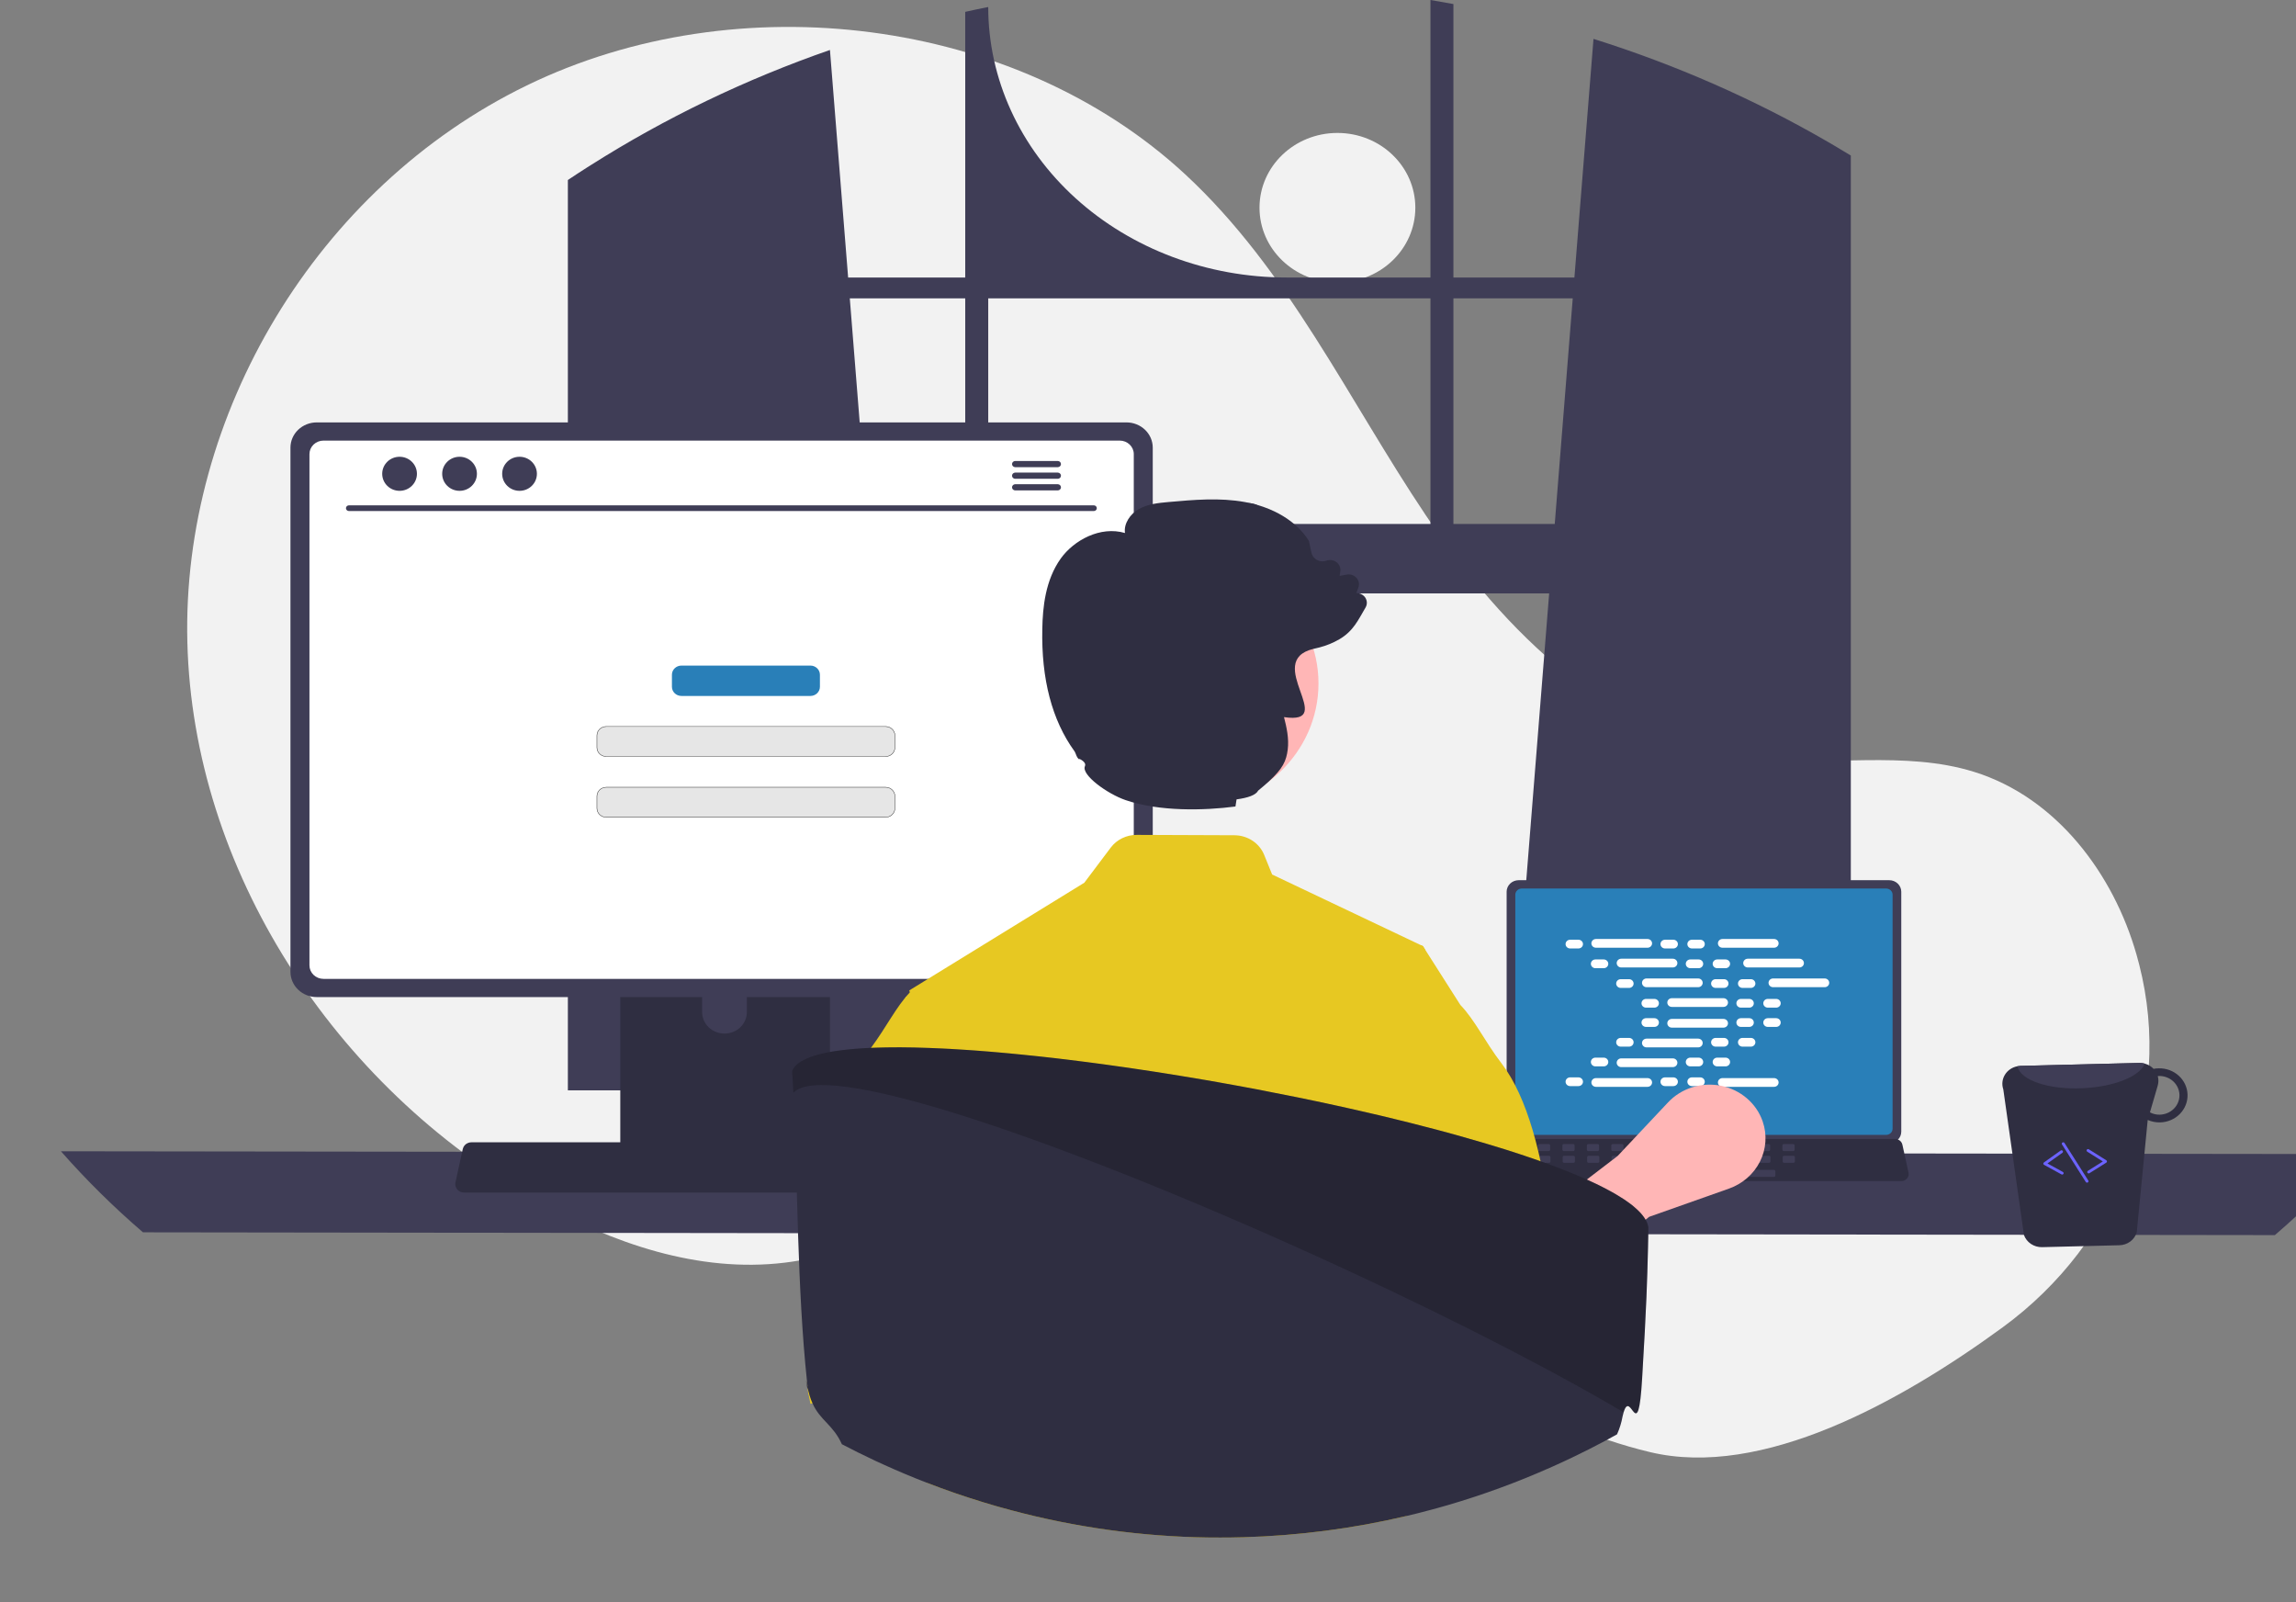 <svg width="655" height="457" viewBox="0 0 655 457" fill="none" xmlns="http://www.w3.org/2000/svg">
<rect x="0" y="0" width="655" height="457" fill="#808080" stroke="none"/>
<g clip-path="url(#clip0_470_4850)">
<path d="M381.536 80.564C393.812 80.564 403.764 71.017 403.764 59.241C403.764 47.465 393.812 37.918 381.536 37.918C369.26 37.918 359.309 47.465 359.309 59.241C359.309 71.017 369.26 80.564 381.536 80.564Z" fill="#F2F2F2"/>
<path d="M571.341 378.568C604.38 354.427 620.16 313.861 610.281 275.164C610.036 274.203 609.776 273.243 609.504 272.286C602.954 249.316 586.751 227.485 563.136 220.145C543.306 213.982 521.662 218.721 500.976 216.271C460.367 211.46 428.884 179.94 406.732 146.938C384.579 113.935 367.554 76.994 338.119 49.73C289.598 4.789 210.45 -4.887 150.292 24.366C90.134 53.619 51.815 118.52 53.449 183.202C55.083 247.884 95.111 309.724 153.24 342.535C174.595 354.588 199.293 363.126 223.874 360.139C245.201 357.546 264.58 346.552 285.808 343.289C319.182 338.157 352.344 352.633 381.211 369.501C410.077 386.37 437.96 406.364 470.762 414.185C502.614 421.778 542.074 399.952 571.341 378.568Z" fill="#F2F2F2"/>
<path d="M523.629 41.733C522.905 41.296 522.173 40.881 521.448 40.458C500.512 28.324 478.071 18.467 454.59 11.09L449.146 79.151H414.63V1.154C412.457 0.747 410.268 0.362 408.078 0V79.151H367.061C344.481 79.151 322.825 71.023 306.858 56.554C290.892 42.085 281.922 22.461 281.922 1.999V1.999C279.724 2.429 277.543 2.889 275.361 3.38V79.151H241.953L236.767 14.251C212.636 22.637 189.728 33.665 168.552 47.09C168.185 47.316 167.819 47.55 167.461 47.776C165.621 48.945 163.807 50.137 162 51.344V311H260.46L258.72 289.16L249.146 169.249H441.945L432.371 289.16L430.631 311H528V44.358C526.551 43.468 525.095 42.593 523.629 41.733ZM275.361 149.446H247.564L242.428 85.096H275.361V149.446ZM408.079 149.446H361.392V148.171C361.392 147.558 361.259 146.951 361 146.385C360.741 145.819 360.361 145.305 359.882 144.872C359.404 144.439 358.835 144.095 358.21 143.862C357.585 143.628 356.915 143.508 356.239 143.509H335.942C335.267 143.509 334.598 143.629 333.973 143.863C333.349 144.097 332.782 144.441 332.304 144.874C331.826 145.307 331.447 145.821 331.189 146.387C330.93 146.952 330.797 147.559 330.798 148.171V149.446H281.922V85.096H408.079V149.446ZM414.63 149.446V85.096H448.671L443.535 149.446H414.63Z" fill="#3F3D56"/>
<path d="M17.379 328.367C24.611 336.587 32.433 344.313 40.788 351.486L648.97 352.285C657.325 345.111 665.147 337.386 672.379 329.166L17.379 328.367Z" fill="#3F3D56"/>
<path d="M429.809 254.339V322.781C429.809 323.653 430.171 324.49 430.814 325.106C431.457 325.723 432.328 326.07 433.238 326.07H538.964C539.874 326.07 540.745 325.723 541.388 325.106C542.031 324.49 542.393 323.653 542.393 322.781V254.339C542.391 253.467 542.029 252.632 541.386 252.016C540.744 251.4 539.873 251.054 538.964 251.053H433.238C432.329 251.054 431.458 251.4 430.815 252.016C430.173 252.632 429.811 253.467 429.809 254.339V254.339Z" fill="#3F3D56"/>
<path d="M432.287 255.189V321.936C432.288 322.402 432.481 322.849 432.825 323.178C433.168 323.508 433.634 323.693 434.12 323.694H538.082C538.568 323.693 539.034 323.508 539.377 323.178C539.721 322.849 539.914 322.402 539.915 321.936V255.189C539.915 254.723 539.722 254.275 539.379 253.945C539.035 253.615 538.569 253.429 538.082 253.428H434.12C433.633 253.429 433.167 253.615 432.824 253.945C432.48 254.275 432.287 254.723 432.287 255.189V255.189Z" fill="#297FB8"/>
<path d="M427.597 336.128C427.791 336.361 428.037 336.549 428.317 336.677C428.598 336.806 428.905 336.872 429.215 336.871H542.424C542.733 336.87 543.039 336.804 543.318 336.676C543.598 336.548 543.844 336.362 544.039 336.131C544.234 335.9 544.373 335.631 544.446 335.342C544.519 335.053 544.523 334.753 544.46 334.462L542.703 326.455C542.63 326.128 542.473 325.824 542.246 325.571C542.02 325.317 541.731 325.122 541.406 325.003C541.17 324.914 540.919 324.869 540.666 324.869H430.966C430.713 324.869 430.462 324.914 430.226 325.003C429.901 325.122 429.612 325.317 429.385 325.571C429.159 325.824 429.002 326.128 428.929 326.455L427.172 334.462C427.109 334.753 427.115 335.053 427.189 335.341C427.262 335.629 427.402 335.898 427.597 336.128V336.128Z" fill="#2F2E41"/>
<path d="M519.402 346.773H522.076C522.3 346.773 522.482 346.599 522.482 346.384V345.156C522.482 344.941 522.3 344.767 522.076 344.767H519.402C519.178 344.767 518.996 344.941 518.996 345.156V346.384C518.996 346.599 519.178 346.773 519.402 346.773Z" fill="#3F3D56"/>
<path d="M512.427 346.773H515.101C515.326 346.773 515.508 346.599 515.508 346.384V345.156C515.508 344.941 515.326 344.767 515.101 344.767H512.427C512.203 344.767 512.021 344.941 512.021 345.156V346.384C512.021 346.599 512.203 346.773 512.427 346.773Z" fill="#3F3D56"/>
<path d="M505.455 346.773H508.129C508.353 346.773 508.535 346.599 508.535 346.384V345.156C508.535 344.941 508.353 344.767 508.129 344.767H505.455C505.23 344.767 505.048 344.941 505.048 345.156V346.384C505.048 346.599 505.23 346.773 505.455 346.773Z" fill="#3F3D56"/>
<path d="M498.48 346.773H501.154C501.379 346.773 501.561 346.599 501.561 346.384V345.156C501.561 344.941 501.379 344.767 501.154 344.767H498.48C498.256 344.767 498.074 344.941 498.074 345.156V346.384C498.074 346.599 498.256 346.773 498.48 346.773Z" fill="#3F3D56"/>
<path d="M508.886 328.318H511.56C511.785 328.318 511.967 328.144 511.967 327.929V326.701C511.967 326.486 511.785 326.311 511.56 326.311H508.886C508.662 326.311 508.48 326.486 508.48 326.701V327.929C508.48 328.144 508.662 328.318 508.886 328.318Z" fill="#3F3D56"/>
<path d="M501.914 328.318H504.588C504.812 328.318 504.994 328.144 504.994 327.929V326.701C504.994 326.486 504.812 326.311 504.588 326.311H501.914C501.689 326.311 501.507 326.486 501.507 326.701V327.929C501.507 328.144 501.689 328.318 501.914 328.318Z" fill="#3F3D56"/>
<path d="M494.939 328.318H497.613C497.838 328.318 498.02 328.144 498.02 327.929V326.701C498.02 326.486 497.838 326.311 497.613 326.311H494.939C494.715 326.311 494.533 326.486 494.533 326.701V327.929C494.533 328.144 494.715 328.318 494.939 328.318Z" fill="#3F3D56"/>
<path d="M487.966 328.318H490.64C490.865 328.318 491.047 328.144 491.047 327.929V326.701C491.047 326.486 490.865 326.311 490.64 326.311H487.966C487.742 326.311 487.56 326.486 487.56 326.701V327.929C487.56 328.144 487.742 328.318 487.966 328.318Z" fill="#3F3D56"/>
<path d="M480.994 328.318H483.668C483.892 328.318 484.074 328.144 484.074 327.929V326.701C484.074 326.486 483.892 326.311 483.668 326.311H480.994C480.769 326.311 480.587 326.486 480.587 326.701V327.929C480.587 328.144 480.769 328.318 480.994 328.318Z" fill="#3F3D56"/>
<path d="M474.019 328.318H476.693C476.918 328.318 477.1 328.144 477.1 327.929V326.701C477.1 326.486 476.918 326.311 476.693 326.311H474.019C473.795 326.311 473.613 326.486 473.613 326.701V327.929C473.613 328.144 473.795 328.318 474.019 328.318Z" fill="#3F3D56"/>
<path d="M467.047 328.318H469.721C469.945 328.318 470.127 328.144 470.127 327.929V326.701C470.127 326.486 469.945 326.311 469.721 326.311H467.047C466.822 326.311 466.64 326.486 466.64 326.701V327.929C466.64 328.144 466.822 328.318 467.047 328.318Z" fill="#3F3D56"/>
<path d="M460.072 328.318H462.746C462.97 328.318 463.152 328.144 463.152 327.929V326.701C463.152 326.486 462.97 326.311 462.746 326.311H460.072C459.848 326.311 459.666 326.486 459.666 326.701V327.929C459.666 328.144 459.848 328.318 460.072 328.318Z" fill="#3F3D56"/>
<path d="M453.099 328.318H455.773C455.998 328.318 456.18 328.144 456.18 327.929V326.701C456.18 326.486 455.998 326.311 455.773 326.311H453.099C452.875 326.311 452.693 326.486 452.693 326.701V327.929C452.693 328.144 452.875 328.318 453.099 328.318Z" fill="#3F3D56"/>
<path d="M446.125 328.318H448.799C449.023 328.318 449.205 328.144 449.205 327.929V326.701C449.205 326.486 449.023 326.311 448.799 326.311H446.125C445.9 326.311 445.718 326.486 445.718 326.701V327.929C445.718 328.144 445.9 328.318 446.125 328.318Z" fill="#3F3D56"/>
<path d="M439.152 328.318H441.826C442.05 328.318 442.232 328.144 442.232 327.929V326.701C442.232 326.486 442.05 326.311 441.826 326.311H439.152C438.928 326.311 438.746 326.486 438.746 326.701V327.929C438.746 328.144 438.928 328.318 439.152 328.318Z" fill="#3F3D56"/>
<path d="M432.177 328.318H434.851C435.076 328.318 435.258 328.144 435.258 327.929V326.701C435.258 326.486 435.076 326.311 434.851 326.311H432.177C431.953 326.311 431.771 326.486 431.771 326.701V327.929C431.771 328.144 431.953 328.318 432.177 328.318Z" fill="#3F3D56"/>
<path d="M519.484 350.117H522.158C522.382 350.117 522.564 349.943 522.564 349.727V348.5C522.564 348.285 522.382 348.11 522.158 348.11H519.484C519.26 348.11 519.078 348.285 519.078 348.5V349.727C519.078 349.943 519.26 350.117 519.484 350.117Z" fill="#3F3D56"/>
<path d="M512.509 350.117H515.183C515.408 350.117 515.59 349.943 515.59 349.727V348.5C515.59 348.285 515.408 348.11 515.183 348.11H512.509C512.285 348.11 512.103 348.285 512.103 348.5V349.727C512.103 349.943 512.285 350.117 512.509 350.117Z" fill="#3F3D56"/>
<path d="M505.537 350.117H508.211C508.435 350.117 508.617 349.943 508.617 349.727V348.5C508.617 348.285 508.435 348.11 508.211 348.11H505.537C505.312 348.11 505.13 348.285 505.13 348.5V349.727C505.13 349.943 505.312 350.117 505.537 350.117Z" fill="#3F3D56"/>
<path d="M498.564 350.117H501.238C501.463 350.117 501.645 349.943 501.645 349.727V348.5C501.645 348.285 501.463 348.11 501.238 348.11H498.564C498.34 348.11 498.158 348.285 498.158 348.5V349.727C498.158 349.943 498.34 350.117 498.564 350.117Z" fill="#3F3D56"/>
<path d="M508.969 331.664H511.642C511.867 331.664 512.049 331.489 512.049 331.274V330.047C512.049 329.832 511.867 329.657 511.642 329.657H508.969C508.744 329.657 508.562 329.832 508.562 330.047V331.274C508.562 331.489 508.744 331.664 508.969 331.664Z" fill="#3F3D56"/>
<path d="M501.996 331.664H504.67C504.894 331.664 505.076 331.489 505.076 331.274V330.047C505.076 329.832 504.894 329.657 504.67 329.657H501.996C501.771 329.657 501.589 329.832 501.589 330.047V331.274C501.589 331.489 501.771 331.664 501.996 331.664Z" fill="#3F3D56"/>
<path d="M495.023 331.664H497.697C497.922 331.664 498.104 331.489 498.104 331.274V330.047C498.104 329.832 497.922 329.657 497.697 329.657H495.023C494.799 329.657 494.617 329.832 494.617 330.047V331.274C494.617 331.489 494.799 331.664 495.023 331.664Z" fill="#3F3D56"/>
<path d="M488.049 331.664H490.722C490.947 331.664 491.129 331.489 491.129 331.274V330.047C491.129 329.832 490.947 329.657 490.722 329.657H488.049C487.824 329.657 487.642 329.832 487.642 330.047V331.274C487.642 331.489 487.824 331.664 488.049 331.664Z" fill="#3F3D56"/>
<path d="M481.076 331.664H483.75C483.974 331.664 484.156 331.489 484.156 331.274V330.047C484.156 329.832 483.974 329.657 483.75 329.657H481.076C480.851 329.657 480.669 329.832 480.669 330.047V331.274C480.669 331.489 480.851 331.664 481.076 331.664Z" fill="#3F3D56"/>
<path d="M474.101 331.664H476.775C477 331.664 477.182 331.489 477.182 331.274V330.047C477.182 329.832 477 329.657 476.775 329.657H474.101C473.877 329.657 473.695 329.832 473.695 330.047V331.274C473.695 331.489 473.877 331.664 474.101 331.664Z" fill="#3F3D56"/>
<path d="M467.129 331.664H469.803C470.027 331.664 470.209 331.489 470.209 331.274V330.047C470.209 329.832 470.027 329.657 469.803 329.657H467.129C466.904 329.657 466.722 329.832 466.722 330.047V331.274C466.722 331.489 466.904 331.664 467.129 331.664Z" fill="#3F3D56"/>
<path d="M460.154 331.664H462.828C463.052 331.664 463.234 331.489 463.234 331.274V330.047C463.234 329.832 463.052 329.657 462.828 329.657H460.154C459.929 329.657 459.748 329.832 459.748 330.047V331.274C459.748 331.489 459.929 331.664 460.154 331.664Z" fill="#3F3D56"/>
<path d="M453.181 331.664H455.855C456.08 331.664 456.262 331.489 456.262 331.274V330.047C456.262 329.832 456.08 329.657 455.855 329.657H453.181C452.957 329.657 452.775 329.832 452.775 330.047V331.274C452.775 331.489 452.957 331.664 453.181 331.664Z" fill="#3F3D56"/>
<path d="M446.207 331.664H448.881C449.105 331.664 449.287 331.489 449.287 331.274V330.047C449.287 329.832 449.105 329.657 448.881 329.657H446.207C445.982 329.657 445.8 329.832 445.8 330.047V331.274C445.8 331.489 445.982 331.664 446.207 331.664Z" fill="#3F3D56"/>
<path d="M439.234 331.664H441.908C442.133 331.664 442.314 331.489 442.314 331.274V330.047C442.314 329.832 442.133 329.657 441.908 329.657H439.234C439.01 329.657 438.828 329.832 438.828 330.047V331.274C438.828 331.489 439.01 331.664 439.234 331.664Z" fill="#3F3D56"/>
<path d="M432.259 331.664H434.933C435.158 331.664 435.34 331.489 435.34 331.274V330.047C435.34 329.832 435.158 329.657 434.933 329.657H432.259C432.035 329.657 431.853 329.832 431.853 330.047V331.274C431.853 331.489 432.035 331.664 432.259 331.664Z" fill="#3F3D56"/>
<path d="M478.983 335.678H506.064C506.289 335.678 506.471 335.503 506.471 335.288V334.061C506.471 333.845 506.289 333.671 506.064 333.671H478.983C478.759 333.671 478.577 333.845 478.577 334.061V335.288C478.577 335.503 478.759 335.678 478.983 335.678Z" fill="#3F3D56"/>
<path d="M450.292 268.031H447.925C447.207 268.031 446.625 268.589 446.625 269.278C446.625 269.966 447.207 270.525 447.925 270.525H450.292C451.01 270.525 451.591 269.966 451.591 269.278C451.591 268.589 451.01 268.031 450.292 268.031Z" fill="white"/>
<path d="M477.366 268.031H474.999C474.281 268.031 473.699 268.589 473.699 269.278C473.699 269.966 474.281 270.525 474.999 270.525H477.366C478.084 270.525 478.666 269.966 478.666 269.278C478.666 268.589 478.084 268.031 477.366 268.031Z" fill="white"/>
<path d="M485.036 268.031H482.669C481.951 268.031 481.369 268.589 481.369 269.278C481.369 269.966 481.951 270.525 482.669 270.525H485.036C485.754 270.525 486.336 269.966 486.336 269.278C486.336 268.589 485.754 268.031 485.036 268.031Z" fill="white"/>
<path d="M470.001 267.822H455.288C454.57 267.822 453.988 268.38 453.988 269.069C453.988 269.757 454.57 270.316 455.288 270.316H470.001C470.718 270.316 471.3 269.757 471.3 269.069C471.3 268.38 470.718 267.822 470.001 267.822Z" fill="white"/>
<path d="M506.1 267.822H491.387C490.67 267.822 490.088 268.38 490.088 269.069C490.088 269.757 490.67 270.316 491.387 270.316H506.1C506.818 270.316 507.4 269.757 507.4 269.069C507.4 268.38 506.818 267.822 506.1 267.822Z" fill="white"/>
<path d="M457.511 273.658H455.143C454.426 273.658 453.844 274.216 453.844 274.905C453.844 275.593 454.426 276.152 455.143 276.152H457.511C458.228 276.152 458.81 275.593 458.81 274.905C458.81 274.216 458.228 273.658 457.511 273.658Z" fill="white"/>
<path d="M484.585 273.658H482.218C481.5 273.658 480.918 274.216 480.918 274.905C480.918 275.593 481.5 276.152 482.218 276.152H484.585C485.302 276.152 485.884 275.593 485.884 274.905C485.884 274.216 485.302 273.658 484.585 273.658Z" fill="white"/>
<path d="M492.257 273.658H489.889C489.172 273.658 488.59 274.216 488.59 274.905C488.59 275.593 489.172 276.152 489.889 276.152H492.257C492.974 276.152 493.556 275.593 493.556 274.905C493.556 274.216 492.974 273.658 492.257 273.658Z" fill="white"/>
<path d="M477.221 273.449H462.509C461.791 273.449 461.209 274.007 461.209 274.696C461.209 275.384 461.791 275.943 462.509 275.943H477.221C477.939 275.943 478.521 275.384 478.521 274.696C478.521 274.007 477.939 273.449 477.221 273.449Z" fill="white"/>
<path d="M513.319 273.449H498.606C497.888 273.449 497.307 274.007 497.307 274.696C497.307 275.384 497.888 275.943 498.606 275.943H513.319C514.037 275.943 514.619 275.384 514.619 274.696C514.619 274.007 514.037 273.449 513.319 273.449Z" fill="white"/>
<path d="M464.731 279.285H462.364C461.646 279.285 461.064 279.843 461.064 280.532C461.064 281.22 461.646 281.778 462.364 281.778H464.731C465.449 281.778 466.031 281.22 466.031 280.532C466.031 279.843 465.449 279.285 464.731 279.285Z" fill="white"/>
<path d="M491.805 279.285H489.438C488.72 279.285 488.139 279.843 488.139 280.532C488.139 281.22 488.72 281.778 489.438 281.778H491.805C492.523 281.778 493.105 281.22 493.105 280.532C493.105 279.843 492.523 279.285 491.805 279.285Z" fill="white"/>
<path d="M499.475 279.285H497.108C496.39 279.285 495.809 279.843 495.809 280.532C495.809 281.22 496.39 281.778 497.108 281.778H499.475C500.193 281.778 500.775 281.22 500.775 280.532C500.775 279.843 500.193 279.285 499.475 279.285Z" fill="white"/>
<path d="M484.44 279.078H469.727C469.01 279.078 468.428 279.636 468.428 280.325C468.428 281.013 469.01 281.571 469.727 281.571H484.44C485.158 281.571 485.74 281.013 485.74 280.325C485.74 279.636 485.158 279.078 484.44 279.078Z" fill="white"/>
<path d="M520.54 279.078H505.827C505.109 279.078 504.527 279.636 504.527 280.325C504.527 281.013 505.109 281.571 505.827 281.571H520.54C521.258 281.571 521.839 281.013 521.839 280.325C521.839 279.636 521.258 279.078 520.54 279.078Z" fill="white"/>
<path d="M471.952 284.912H469.585C468.867 284.912 468.285 285.47 468.285 286.159C468.285 286.847 468.867 287.405 469.585 287.405H471.952C472.67 287.405 473.251 286.847 473.251 286.159C473.251 285.47 472.67 284.912 471.952 284.912Z" fill="white"/>
<path d="M499.024 284.912H496.657C495.939 284.912 495.357 285.47 495.357 286.159C495.357 286.847 495.939 287.405 496.657 287.405H499.024C499.742 287.405 500.324 286.847 500.324 286.159C500.324 285.47 499.742 284.912 499.024 284.912Z" fill="white"/>
<path d="M506.696 284.912H504.329C503.611 284.912 503.029 285.47 503.029 286.159C503.029 286.847 503.611 287.405 504.329 287.405H506.696C507.414 287.405 507.996 286.847 507.996 286.159C507.996 285.47 507.414 284.912 506.696 284.912Z" fill="white"/>
<path d="M491.661 284.705H476.948C476.23 284.705 475.648 285.263 475.648 285.952C475.648 286.64 476.23 287.198 476.948 287.198H491.661C492.379 287.198 492.96 286.64 492.96 285.952C492.96 285.263 492.379 284.705 491.661 284.705Z" fill="white"/>
<path d="M477.366 307.289H474.999C474.281 307.289 473.699 307.847 473.699 308.536C473.699 309.224 474.281 309.782 474.999 309.782H477.366C478.084 309.782 478.666 309.224 478.666 308.536C478.666 307.847 478.084 307.289 477.366 307.289Z" fill="white"/>
<path d="M485.036 307.289H482.669C481.951 307.289 481.369 307.847 481.369 308.536C481.369 309.224 481.951 309.782 482.669 309.782H485.036C485.754 309.782 486.336 309.224 486.336 308.536C486.336 307.847 485.754 307.289 485.036 307.289Z" fill="white"/>
<path d="M506.1 307.498H491.387C490.67 307.498 490.088 308.056 490.088 308.745C490.088 309.433 490.67 309.991 491.387 309.991H506.1C506.818 309.991 507.4 309.433 507.4 308.745C507.4 308.056 506.818 307.498 506.1 307.498Z" fill="white"/>
<path d="M450.292 307.289H447.925C447.207 307.289 446.625 307.847 446.625 308.536C446.625 309.224 447.207 309.782 447.925 309.782H450.292C451.01 309.782 451.591 309.224 451.591 308.536C451.591 307.847 451.01 307.289 450.292 307.289Z" fill="white"/>
<path d="M470.001 307.498H455.288C454.57 307.498 453.988 308.056 453.988 308.745C453.988 309.433 454.57 309.991 455.288 309.991H470.001C470.718 309.991 471.3 309.433 471.3 308.745C471.3 308.056 470.718 307.498 470.001 307.498Z" fill="white"/>
<path d="M457.511 301.662H455.143C454.426 301.662 453.844 302.22 453.844 302.909C453.844 303.597 454.426 304.155 455.143 304.155H457.511C458.228 304.155 458.81 303.597 458.81 302.909C458.81 302.22 458.228 301.662 457.511 301.662Z" fill="white"/>
<path d="M484.585 301.662H482.218C481.5 301.662 480.918 302.22 480.918 302.909C480.918 303.597 481.5 304.155 482.218 304.155H484.585C485.302 304.155 485.884 303.597 485.884 302.909C485.884 302.22 485.302 301.662 484.585 301.662Z" fill="white"/>
<path d="M492.257 301.662H489.889C489.172 301.662 488.59 302.22 488.59 302.909C488.59 303.597 489.172 304.155 489.889 304.155H492.257C492.974 304.155 493.556 303.597 493.556 302.909C493.556 302.22 492.974 301.662 492.257 301.662Z" fill="white"/>
<path d="M477.221 301.871H462.509C461.791 301.871 461.209 302.429 461.209 303.118C461.209 303.806 461.791 304.364 462.509 304.364H477.221C477.939 304.364 478.521 303.806 478.521 303.118C478.521 302.429 477.939 301.871 477.221 301.871Z" fill="white"/>
<path d="M464.731 296.035H462.364C461.646 296.035 461.064 296.593 461.064 297.282C461.064 297.97 461.646 298.529 462.364 298.529H464.731C465.449 298.529 466.031 297.97 466.031 297.282C466.031 296.593 465.449 296.035 464.731 296.035Z" fill="white"/>
<path d="M491.805 296.035H489.438C488.72 296.035 488.139 296.593 488.139 297.282C488.139 297.97 488.72 298.529 489.438 298.529H491.805C492.523 298.529 493.105 297.97 493.105 297.282C493.105 296.593 492.523 296.035 491.805 296.035Z" fill="white"/>
<path d="M499.475 296.035H497.108C496.39 296.035 495.809 296.593 495.809 297.282C495.809 297.97 496.39 298.529 497.108 298.529H499.475C500.193 298.529 500.775 297.97 500.775 297.282C500.775 296.593 500.193 296.035 499.475 296.035Z" fill="white"/>
<path d="M484.44 296.242H469.727C469.01 296.242 468.428 296.8 468.428 297.489C468.428 298.177 469.01 298.736 469.727 298.736H484.44C485.158 298.736 485.74 298.177 485.74 297.489C485.74 296.8 485.158 296.242 484.44 296.242Z" fill="white"/>
<path d="M471.952 290.408H469.585C468.867 290.408 468.285 290.966 468.285 291.655C468.285 292.343 468.867 292.902 469.585 292.902H471.952C472.67 292.902 473.251 292.343 473.251 291.655C473.251 290.966 472.67 290.408 471.952 290.408Z" fill="white"/>
<path d="M499.024 290.408H496.657C495.939 290.408 495.357 290.966 495.357 291.655C495.357 292.343 495.939 292.902 496.657 292.902H499.024C499.742 292.902 500.324 292.343 500.324 291.655C500.324 290.966 499.742 290.408 499.024 290.408Z" fill="white"/>
<path d="M506.696 290.408H504.329C503.611 290.408 503.029 290.966 503.029 291.655C503.029 292.343 503.611 292.902 504.329 292.902H506.696C507.414 292.902 507.996 292.343 507.996 291.655C507.996 290.966 507.414 290.408 506.696 290.408Z" fill="white"/>
<path d="M491.661 290.615H476.948C476.23 290.615 475.648 291.173 475.648 291.862C475.648 292.55 476.23 293.109 476.948 293.109H491.661C492.379 293.109 492.96 292.55 492.96 291.862C492.96 291.173 492.379 290.615 491.661 290.615Z" fill="white"/>
<path d="M437.705 373.241L426.592 356.389L461.474 329.714L475.871 314.412C477.742 312.424 480.124 310.942 482.778 310.114C485.433 309.285 488.268 309.14 491 309.692C493.732 310.244 496.264 311.474 498.345 313.259C500.426 315.044 501.983 317.322 502.858 319.865C504.156 323.633 503.877 327.738 502.08 331.312C500.283 334.887 497.108 337.652 493.227 339.024L470.46 347.07L437.705 373.241Z" fill="#FFB6B6"/>
<path d="M176.955 251.056V332.96H236.768V251.056C236.769 250.467 236.573 249.893 236.209 249.419C235.844 248.945 235.331 248.595 234.745 248.421C234.468 248.333 234.179 248.29 233.887 248.293H179.844C179.465 248.292 179.09 248.363 178.739 248.502C178.389 248.64 178.071 248.844 177.802 249.1C177.534 249.357 177.321 249.662 177.176 249.997C177.03 250.333 176.955 250.693 176.955 251.056V251.056ZM200.297 279.199C200.313 277.584 200.993 276.04 202.188 274.904C203.384 273.768 204.999 273.13 206.682 273.13C208.366 273.13 209.981 273.768 211.176 274.904C212.372 276.04 213.052 277.584 213.067 279.199V288.702C213.059 290.321 212.382 291.871 211.186 293.013C209.989 294.155 208.37 294.796 206.682 294.796C204.995 294.796 203.375 294.155 202.179 293.013C200.983 291.871 200.306 290.321 200.297 288.702V279.199Z" fill="#2F2E41"/>
<path d="M176.771 330.34V338.238C176.773 338.647 176.942 339.039 177.243 339.329C177.544 339.619 177.952 339.784 178.378 339.787H235.344C235.771 339.785 236.179 339.621 236.48 339.331C236.781 339.04 236.95 338.647 236.95 338.238V330.34H176.771Z" fill="#3F3D56"/>
<path d="M82.861 127.658V277.202C82.863 279.108 83.653 280.935 85.058 282.283C86.462 283.63 88.367 284.388 90.353 284.389H321.363C323.349 284.388 325.254 283.63 326.659 282.283C328.063 280.935 328.853 279.108 328.855 277.202V127.658C328.85 125.754 328.059 123.929 326.655 122.583C325.25 121.238 323.347 120.481 321.363 120.479H90.353C88.369 120.481 86.466 121.238 85.061 122.583C83.657 123.929 82.866 125.754 82.861 127.658Z" fill="#3F3D56"/>
<path d="M88.281 129.517V275.356C88.283 276.374 88.706 277.35 89.456 278.07C90.207 278.79 91.224 279.195 92.285 279.197H319.44C320.501 279.195 321.519 278.79 322.269 278.07C323.02 277.35 323.442 276.374 323.444 275.356V129.517C323.444 128.498 323.023 127.52 322.272 126.798C321.521 126.077 320.503 125.67 319.44 125.668H92.285C91.223 125.67 90.204 126.077 89.454 126.798C88.703 127.52 88.281 128.498 88.281 129.517Z" fill="white"/>
<path d="M130.436 339.253C130.667 339.531 130.961 339.755 131.296 339.909C131.63 340.062 131.997 340.141 132.367 340.139H267.51C267.879 340.139 268.244 340.059 268.578 339.907C268.911 339.754 269.205 339.532 269.438 339.256C269.671 338.981 269.837 338.659 269.924 338.315C270.011 337.97 270.016 337.611 269.941 337.264L267.843 327.705C267.756 327.315 267.569 326.953 267.298 326.65C267.028 326.347 266.683 326.114 266.294 325.972C266.013 325.866 265.714 325.812 265.412 325.813H134.457C134.155 325.812 133.856 325.866 133.574 325.972C133.186 326.114 132.841 326.347 132.571 326.65C132.3 326.953 132.113 327.315 132.026 327.705L129.928 337.264C129.854 337.611 129.86 337.969 129.948 338.313C130.036 338.657 130.203 338.978 130.436 339.253Z" fill="#2F2E41"/>
<path d="M312.068 145.758H99.52C99.299 145.754 99.089 145.666 98.934 145.515C98.78 145.363 98.693 145.16 98.693 144.948C98.693 144.736 98.78 144.532 98.934 144.38C99.089 144.229 99.299 144.141 99.52 144.137H312.068C312.289 144.141 312.499 144.229 312.653 144.38C312.808 144.532 312.895 144.736 312.895 144.948C312.895 145.16 312.808 145.363 312.653 145.515C312.499 145.666 312.289 145.754 312.068 145.758V145.758Z" fill="#3F3D56"/>
<path d="M113.989 139.997C116.724 139.997 118.942 137.822 118.942 135.139C118.942 132.456 116.724 130.281 113.989 130.281C111.253 130.281 109.035 132.456 109.035 135.139C109.035 137.822 111.253 139.997 113.989 139.997Z" fill="#3F3D56"/>
<path d="M131.1 139.997C133.836 139.997 136.054 137.822 136.054 135.139C136.054 132.456 133.836 130.281 131.1 130.281C128.364 130.281 126.146 132.456 126.146 135.139C126.146 137.822 128.364 139.997 131.1 139.997Z" fill="#3F3D56"/>
<path d="M148.213 139.997C150.949 139.997 153.167 137.822 153.167 135.139C153.167 132.456 150.949 130.281 148.213 130.281C145.478 130.281 143.26 132.456 143.26 135.139C143.26 137.822 145.478 139.997 148.213 139.997Z" fill="#3F3D56"/>
<path d="M301.764 131.482H289.61C289.369 131.488 289.141 131.583 288.973 131.748C288.805 131.913 288.711 132.134 288.711 132.365C288.711 132.595 288.805 132.817 288.973 132.982C289.141 133.147 289.369 133.242 289.61 133.247H301.764C302.005 133.244 302.236 133.15 302.406 132.984C302.575 132.819 302.671 132.597 302.671 132.365C302.671 132.133 302.575 131.91 302.406 131.745C302.236 131.58 302.005 131.486 301.764 131.482Z" fill="#3F3D56"/>
<path d="M301.763 134.797H289.609C289.368 134.802 289.139 134.897 288.971 135.062C288.803 135.227 288.709 135.449 288.709 135.679C288.709 135.91 288.803 136.132 288.971 136.297C289.139 136.461 289.368 136.557 289.609 136.562H301.763C302.005 136.559 302.236 136.465 302.406 136.3C302.576 136.134 302.672 135.912 302.672 135.679C302.672 135.447 302.576 135.224 302.406 135.059C302.236 134.894 302.005 134.8 301.763 134.797V134.797Z" fill="#3F3D56"/>
<path d="M301.764 138.111H289.61C289.369 138.117 289.141 138.212 288.973 138.377C288.805 138.542 288.711 138.763 288.711 138.994C288.711 139.224 288.805 139.446 288.973 139.611C289.141 139.776 289.369 139.871 289.61 139.876H301.764C302.005 139.873 302.236 139.779 302.406 139.613C302.575 139.448 302.671 139.226 302.671 138.994C302.671 138.762 302.575 138.539 302.406 138.374C302.236 138.209 302.005 138.115 301.764 138.111V138.111Z" fill="#3F3D56"/>
<path d="M577.394 352.26C577.761 353.284 578.457 354.171 579.381 354.792C580.306 355.414 581.412 355.738 582.541 355.719L604.595 355.174C605.732 355.153 606.832 354.779 607.729 354.109C608.626 353.439 609.274 352.508 609.574 351.455L612.695 319.442C613.802 319.923 615.007 320.161 616.222 320.137C617.278 320.112 618.319 319.887 619.284 319.476C620.249 319.065 621.121 318.476 621.849 317.741C622.576 317.007 623.146 316.143 623.526 315.197C623.906 314.252 624.087 313.244 624.061 312.231C624.034 311.218 623.8 310.22 623.372 309.294C622.943 308.368 622.329 307.532 621.563 306.833C620.798 306.135 619.897 305.588 618.911 305.224C617.925 304.86 616.875 304.686 615.819 304.711C615.333 304.71 614.848 304.758 614.373 304.856C613.857 304.319 613.229 303.893 612.53 303.604C611.831 303.314 611.077 303.169 610.316 303.176L576.393 304.016C576.111 304.026 575.831 304.06 575.556 304.116C574.812 304.249 574.106 304.533 573.487 304.95C572.867 305.367 572.347 305.906 571.963 306.531C571.579 307.156 571.338 307.854 571.258 308.575C571.178 309.297 571.26 310.027 571.499 310.716L577.394 352.26ZM613.335 317.268L615.555 309.64C615.808 308.758 615.814 307.829 615.572 306.945C615.68 306.944 615.775 306.895 615.883 306.895C617.405 306.865 618.878 307.415 619.979 308.425C621.079 309.435 621.717 310.823 621.753 312.283C621.789 313.744 621.219 315.159 620.169 316.217C619.119 317.275 617.675 317.891 616.152 317.929C615.168 317.959 614.194 317.73 613.335 317.268Z" fill="#2F2E41"/>
<path d="M575.557 304.115C576.279 308.079 584.405 310.866 594.175 310.382C603.16 309.985 610.506 306.958 611.852 303.371C611.354 303.23 610.836 303.164 610.317 303.175L576.393 304.015C576.112 304.025 575.832 304.059 575.557 304.115V304.115Z" fill="#3F3D56"/>
<path d="M595.966 334.668C596.011 334.657 596.053 334.639 596.092 334.615L600.881 331.608C600.939 331.572 600.987 331.522 601.02 331.464C601.052 331.406 601.07 331.34 601.07 331.274C601.07 331.208 601.053 331.143 601.02 331.084C600.987 331.026 600.939 330.976 600.881 330.94L595.903 327.812C595.858 327.783 595.806 327.763 595.753 327.753C595.699 327.743 595.644 327.744 595.59 327.754C595.536 327.765 595.485 327.786 595.44 327.815C595.395 327.845 595.356 327.882 595.326 327.926C595.296 327.97 595.275 328.02 595.265 328.071C595.255 328.123 595.255 328.176 595.267 328.227C595.278 328.279 595.3 328.328 595.331 328.371C595.362 328.414 595.401 328.451 595.447 328.48L599.893 331.273L595.636 333.947C595.554 333.999 595.493 334.077 595.465 334.167C595.437 334.258 595.443 334.355 595.483 334.442C595.522 334.528 595.593 334.598 595.681 334.64C595.77 334.681 595.871 334.691 595.966 334.668H595.966Z" fill="#6C63FF"/>
<path d="M588.4 335.003C588.481 334.984 588.553 334.942 588.608 334.882C588.664 334.823 588.699 334.749 588.711 334.67C588.722 334.592 588.708 334.511 588.672 334.44C588.635 334.369 588.577 334.309 588.505 334.27L584.091 331.842L588.358 328.801C588.401 328.77 588.438 328.731 588.466 328.686C588.495 328.641 588.513 328.591 588.521 328.539C588.529 328.487 588.526 328.435 588.513 328.384C588.5 328.333 588.476 328.285 588.443 328.243C588.411 328.201 588.37 328.166 588.323 328.139C588.276 328.112 588.224 328.094 588.17 328.086C588.116 328.079 588.061 328.081 588.008 328.094C587.955 328.107 587.905 328.13 587.861 328.161L583.084 331.565C583.029 331.604 582.984 331.656 582.955 331.716C582.926 331.777 582.913 331.843 582.917 331.909C582.921 331.975 582.942 332.039 582.978 332.095C583.015 332.152 583.065 332.199 583.125 332.231L588.091 334.962C588.185 335.014 588.296 335.029 588.4 335.003V335.003Z" fill="#6C63FF"/>
<path d="M595.489 337.304C595.529 337.295 595.568 337.279 595.603 337.258C595.65 337.231 595.691 337.195 595.723 337.153C595.755 337.11 595.778 337.062 595.791 337.011C595.804 336.96 595.807 336.908 595.798 336.856C595.79 336.804 595.771 336.754 595.743 336.709L588.953 326.002C588.896 325.911 588.803 325.847 588.696 325.822C588.589 325.797 588.476 325.814 588.381 325.869C588.287 325.924 588.22 326.013 588.193 326.115C588.167 326.218 588.185 326.327 588.242 326.417L595.031 337.125C595.078 337.198 595.147 337.255 595.229 337.287C595.312 337.319 595.403 337.325 595.489 337.304Z" fill="#6C63FF"/>
<path d="M231.19 189.84H194.403C192.902 189.84 191.686 191.007 191.686 192.447V195.894C191.686 197.334 192.902 198.501 194.403 198.501H231.19C232.691 198.501 233.907 197.334 233.907 195.894V192.447C233.907 191.007 232.691 189.84 231.19 189.84Z" fill="#297FB8"/>
<path d="M172.959 207.214H252.633C254.108 207.214 255.3 208.361 255.3 209.771V213.219C255.3 214.629 254.108 215.775 252.633 215.775H172.959C171.484 215.775 170.292 214.629 170.292 213.219V209.771C170.292 208.361 171.484 207.214 172.959 207.214Z" fill="#E6E6E6" stroke="black" stroke-width="0.1"/>
<path d="M172.959 224.536H252.633C254.108 224.536 255.3 225.683 255.3 227.093V230.541C255.3 231.951 254.108 233.098 252.633 233.098H172.959C171.484 233.098 170.292 231.951 170.292 230.541V227.093C170.292 225.683 171.484 224.536 172.959 224.536Z" fill="#E6E6E6" stroke="black" stroke-width="0.1"/>
<path d="M259.387 282.493L259.567 283.04L259.577 283.058L265.009 298.9L271.257 317.157L283.014 351.465L283.128 356.795V356.813L284.002 399.685L281.58 405.497L284.305 415.026C284.305 415.026 283.052 400.622 276.328 408.894C272.52 413.595 268.067 418.405 264.41 422.914C269.738 424.982 275.151 426.853 280.649 428.526C281.836 428.891 283.033 429.237 284.23 429.583C284.486 429.656 284.742 429.729 284.999 429.802C303.225 434.972 322.068 437.878 341.066 438.447C342.054 438.474 343.022 438.493 343.962 438.511C344.295 438.52 344.618 438.529 344.941 438.529C346.004 438.538 347.058 438.547 348.122 438.547C350.268 438.547 352.405 438.517 354.532 438.456C370.277 438.031 385.929 436 401.226 432.398C401.122 426.34 400.837 419.261 400.428 411.7C400.239 407.992 395.975 403.975 395.718 400.094C395.538 397.178 399.365 394.436 399.165 391.476C397.874 373.246 396.26 380.244 395.063 367.335C394.94 366.069 394.826 364.857 394.721 363.7C393.952 355.41 393.42 350.226 393.42 350.226L398.529 319.334L406.554 270.832L405.936 269.857L405.243 269.529L362.917 249.433L360.619 243.784C359.95 242.157 358.788 240.759 357.283 239.771C355.779 238.782 354 238.248 352.177 238.236L324.295 238.127C322.848 238.121 321.421 238.446 320.131 239.075C318.841 239.704 317.726 240.619 316.878 241.744L309.329 251.774L259.387 282.493Z" fill="#E7C822"/>
<path d="M289.443 343.829L283.128 356.793L278.817 365.648L271.4 402.899L267.687 406.68L264.506 393.296L231.209 400.388C230.117 394.567 230.916 400.585 230.242 394.199C230.432 394.017 230.632 393.835 230.831 393.652C231.363 393.179 231.809 392.732 231.8 392.304C231.42 370.276 232.559 332.788 242.075 310.077C243.565 306.369 245.53 302.852 247.925 299.609C248.115 299.363 248.295 299.117 248.475 298.871C252.863 292.977 255.636 287.174 259.567 283.047V283.038C259.592 283.019 259.614 282.998 259.634 282.974C259.648 282.967 259.661 282.958 259.672 282.947L286.68 269.209L287.838 300.438L288.665 322.885L289.443 343.829Z" fill="#E7C822"/>
<path d="M386.828 347.512L394.717 363.703L397.47 369.342L404.884 406.589L408.585 410.361L411.774 396.98L413.272 396.685L440.293 391.317L448.169 415.312C449.944 412.474 450.643 409.136 450.148 405.861C449.654 402.587 447.995 399.576 445.454 397.339C444.916 396.872 444.468 396.417 444.48 395.988C444.929 370.079 443.277 322.77 428.358 303.298C423.62 297.119 420.777 290.964 416.64 286.665C416.628 286.652 416.628 286.64 416.615 286.64L406.549 270.83L405.935 269.859L405.243 269.527L386.828 347.512Z" fill="#E7C822"/>
<path d="M339.04 230.513C359.526 230.513 376.134 214.582 376.134 194.93C376.134 175.277 359.526 159.346 339.04 159.346C318.554 159.346 301.947 175.277 301.947 194.93C301.947 214.582 318.554 230.513 339.04 230.513Z" fill="#FFB6B6"/>
<path d="M389.177 170.074C388.89 169.78 388.543 169.544 388.159 169.38C387.774 169.217 387.359 169.13 386.938 169.124L387.496 167.639C387.678 167.171 387.727 166.665 387.638 166.173C387.549 165.681 387.326 165.22 386.99 164.838C386.655 164.456 386.22 164.167 385.729 163.999C385.239 163.832 384.711 163.792 384.199 163.885L382.168 164.261L382.36 162.959C382.433 162.474 382.374 161.979 382.187 161.523C382.001 161.067 381.694 160.665 381.297 160.357C380.899 160.05 380.425 159.846 379.921 159.768C379.417 159.689 378.901 159.737 378.422 159.908C377.987 160.073 377.518 160.141 377.052 160.11C376.585 160.078 376.132 159.946 375.725 159.725C375.316 159.51 374.962 159.212 374.686 158.852C374.41 158.492 374.219 158.078 374.126 157.64L373.419 154.366L373.344 154.19C369.898 148.68 363.271 144.671 355.163 143.202C347.945 141.884 340.545 142.555 333.411 143.186C330.58 143.441 327.384 143.729 324.72 145.294C322.455 146.636 320.541 149.319 320.932 152.026C313.898 149.958 306.356 154.086 302.618 159.293C298.189 165.49 297.465 173.253 297.348 179.322C297.032 193.681 300.12 205.428 306.505 214.244C306.972 214.883 307.088 216.217 308.012 216.664L307.821 216.369C308.853 216.864 309.902 217.662 309.511 218.517C308.387 220.976 315.854 226.415 321.115 228.212C330.713 231.494 343.475 231.214 352.449 230.032L352.765 227.996C356.004 227.573 358.285 226.766 358.926 225.504C360.058 224.578 361.024 223.748 361.864 222.981L361.873 222.973C361.889 222.957 361.923 222.933 361.939 222.917C365.993 219.188 366.934 217.063 367.359 213.829C367.766 210.659 367.042 207.44 366.301 204.541C381.902 206.857 360.158 188.602 374.693 185.072C374.859 185.023 375.029 184.983 375.2 184.952C375.625 184.856 376.049 184.76 376.457 184.649C378.424 184.137 380.306 183.365 382.052 182.357C386.114 179.985 387.454 176.838 389.552 173.293C389.855 172.788 389.982 172.203 389.914 171.625C389.847 171.046 389.589 170.503 389.177 170.074V170.074Z" fill="#2F2E41"/>
<path d="M470.234 350.047C470.226 351.444 470.209 353.401 470.142 355.82C470.134 356.156 470.126 356.499 470.117 356.851C470.009 361.299 469.901 365.028 469.726 369.173C469.718 369.46 469.709 369.74 469.693 370.027C469.46 375.809 469.093 382.541 468.461 393.203C467.287 412.896 465.239 395.91 463.183 402.818C463.083 403.161 462.975 403.568 462.875 404.047C462.564 405.786 462.038 407.483 461.31 409.102C460.219 409.725 459.096 410.324 457.988 410.923C454.833 412.608 451.628 414.229 448.398 415.771C446.584 416.633 444.761 417.48 442.929 418.294C442.638 418.422 442.355 418.55 442.072 418.67C432.693 422.831 423.028 426.369 413.144 429.259C411.212 429.818 409.289 430.361 407.341 430.864C405.31 431.407 403.279 431.918 401.223 432.397C385.926 436 370.274 438.032 354.53 438.459C352.407 438.523 350.267 438.547 348.12 438.547C347.054 438.547 346.005 438.539 344.94 438.531C344.615 438.531 344.29 438.523 343.966 438.515C343.025 438.491 342.051 438.475 341.069 438.451C322.071 437.882 303.228 434.976 285.002 429.802L284.228 429.586C283.029 429.235 281.839 428.892 280.648 428.524C275.154 426.855 269.74 424.986 264.407 422.918C260.336 421.345 256.313 419.657 252.336 417.855C252.3 417.846 252.266 417.829 252.236 417.807C251.404 417.44 250.563 417.056 249.731 416.665C249.622 416.609 249.506 416.553 249.389 416.497C246.284 415.044 243.212 413.521 240.174 411.93C237.618 406.299 234.022 405.221 231.791 400.27C231.142 398.799 230.672 397.261 230.393 395.686C230.393 395.67 230.384 395.654 230.384 395.63C230.617 398.601 229.394 390.36 230.376 395.598C230.368 395.502 230.359 395.399 230.351 395.279C230.326 394.991 230.293 394.64 230.243 394.201C227.387 367.456 227.571 336.87 226.33 311.666C226.247 310.037 226.161 308.477 226.072 306.987C226.047 306.491 226.014 306.004 225.98 305.525C226.039 305.381 226.105 305.23 226.18 305.086C226.196 305.045 226.216 305.004 226.239 304.966C226.263 304.917 226.291 304.869 226.322 304.822C226.338 304.798 226.363 304.766 226.38 304.743C226.392 304.715 226.406 304.688 226.422 304.663C226.497 304.551 226.58 304.431 226.671 304.319C226.713 304.271 226.746 304.231 226.788 304.192C226.817 304.151 226.85 304.113 226.888 304.08C226.913 304.041 226.944 304.006 226.979 303.976C227.013 303.944 227.046 303.904 227.088 303.864C227.105 303.839 227.128 303.817 227.154 303.8C227.22 303.728 227.293 303.661 227.371 303.601C227.668 303.338 227.985 303.098 228.32 302.882C228.436 302.81 228.561 302.738 228.678 302.658C229.517 302.177 230.4 301.77 231.317 301.444C231.633 301.333 231.949 301.229 232.291 301.117C232.415 301.085 232.532 301.045 232.657 301.005C232.84 300.949 233.023 300.893 233.215 300.853C234.164 300.582 235.188 300.35 236.295 300.135C236.428 300.111 236.569 300.087 236.711 300.055C236.911 300.015 237.119 299.983 237.327 299.951C237.61 299.903 237.901 299.855 238.193 299.807C240.665 299.432 243.471 299.152 246.567 298.969C246.859 298.953 247.15 298.937 247.441 298.921C247.783 298.905 248.124 298.889 248.474 298.873C248.765 298.857 249.065 298.849 249.364 298.841C249.656 298.825 249.955 298.817 250.263 298.809C251.104 298.785 251.97 298.761 252.852 298.745C255.366 298.697 258.014 298.713 260.794 298.769C262.084 298.801 263.4 298.833 264.748 298.889C264.84 298.889 264.923 298.897 265.006 298.897C266.18 298.937 267.362 298.985 268.578 299.049C269.427 299.089 270.284 299.129 271.142 299.176C271.949 299.224 272.765 299.272 273.589 299.328C274.23 299.36 274.871 299.408 275.52 299.448C276.07 299.488 276.619 299.528 277.169 299.56L277.918 299.608C278.326 299.64 278.734 299.664 279.15 299.703C280.066 299.775 280.981 299.847 281.914 299.919C282.838 299.999 283.778 300.079 284.719 300.159C285.66 300.239 286.609 300.326 287.558 300.414C287.658 300.422 287.749 300.43 287.841 300.438C288.707 300.526 289.572 300.606 290.447 300.694C290.646 300.71 290.854 300.726 291.054 300.75C291.888 300.83 292.737 300.924 293.578 301.01C293.836 301.036 294.093 301.062 294.352 301.089C295.011 301.158 295.66 301.218 296.324 301.293C297.198 301.388 298.089 301.476 298.954 301.588C299.629 301.66 300.303 301.732 300.977 301.812C302.034 301.932 303.108 302.059 304.182 302.195C304.59 302.243 304.998 302.291 305.406 302.347C308.469 302.714 311.566 303.121 314.713 303.545C319.483 304.192 324.328 304.894 329.206 305.653C334.093 306.412 339.007 307.213 343.949 308.057C345.198 308.272 346.446 308.488 347.703 308.712C348.269 308.815 348.836 308.919 349.402 309.023C350.367 309.191 351.333 309.366 352.299 309.542C353.264 309.718 354.23 309.893 355.196 310.077C356.344 310.293 357.501 310.508 358.65 310.724C366.217 312.161 373.743 313.695 381.085 315.3C382.292 315.563 383.499 315.835 384.698 316.099C387.096 316.634 389.471 317.177 391.824 317.728C392.473 317.871 393.114 318.023 393.755 318.175C395.354 318.558 396.952 318.942 398.525 319.333L398.8 319.405C399.957 319.676 401.089 319.956 402.221 320.243C404.894 320.914 407.522 321.593 410.105 322.28C411.82 322.735 413.515 323.195 415.191 323.661C417.697 324.356 420.153 325.059 422.542 325.769C423.133 325.945 423.724 326.121 424.307 326.289C426.055 326.808 427.778 327.335 429.451 327.862C430.783 328.277 432.082 328.7 433.364 329.124C434.646 329.547 435.903 329.97 437.135 330.393C437.926 330.665 438.708 330.952 439.491 331.224C440.615 331.623 441.722 332.022 442.804 332.422C443.137 332.542 443.462 332.669 443.786 332.789C443.995 332.877 444.194 332.949 444.394 333.029C444.785 333.18 445.185 333.324 445.568 333.476C445.959 333.62 446.342 333.771 446.725 333.931C447.1 334.075 447.483 334.227 447.849 334.378C448.224 334.522 448.59 334.674 448.956 334.833C449.264 334.953 449.564 335.081 449.855 335.209C450.446 335.456 451.037 335.704 451.612 335.959C451.895 336.087 452.178 336.207 452.461 336.335L453.11 336.622C453.202 336.67 453.293 336.71 453.385 336.75C453.593 336.846 453.809 336.95 454.017 337.046C454.5 337.261 454.975 337.493 455.441 337.708C456.065 338.012 456.673 338.315 457.256 338.611C457.847 338.914 458.421 339.218 458.971 339.513C459.062 339.561 459.145 339.609 459.237 339.657C459.362 339.721 459.487 339.793 459.612 339.857C460.036 340.088 460.444 340.328 460.852 340.559C461.651 341.031 462.409 341.494 463.116 341.957C463.274 342.061 463.424 342.164 463.582 342.26C464.107 342.62 464.606 342.971 465.073 343.33C465.073 343.338 465.073 343.338 465.081 343.338C465.239 343.45 465.389 343.57 465.539 343.682C465.664 343.794 465.797 343.889 465.922 344.001C466.355 344.361 466.754 344.704 467.12 345.055C467.243 345.164 467.36 345.278 467.47 345.399C467.519 345.437 467.563 345.48 467.603 345.527C467.77 345.686 467.92 345.846 468.061 346.006C468.083 346.028 468.103 346.052 468.119 346.078C468.319 346.301 468.502 346.525 468.677 346.748C468.76 346.86 468.852 346.972 468.927 347.084C469.027 347.22 469.127 347.363 469.21 347.499C469.285 347.611 469.351 347.731 469.418 347.843C469.595 348.13 469.745 348.432 469.868 348.745C469.961 348.957 470.036 349.176 470.092 349.4C470.155 349.612 470.203 349.828 470.234 350.047V350.047Z" fill="#2F2E41"/>
<path opacity="0.2" d="M470.235 350.046C470.226 351.444 470.21 353.4 470.143 355.82C470.135 356.156 470.118 356.499 470.11 356.85C470.026 360.244 469.902 364.437 469.727 369.173C469.718 369.46 469.71 369.74 469.693 370.027C469.46 375.809 469.094 382.541 468.461 393.202C467.288 412.895 465.24 395.909 463.184 402.817C457.473 399.447 451.213 395.917 444.52 392.292C443.313 391.637 442.094 390.979 440.865 390.319C427.479 383.156 412.528 375.649 396.919 368.214C396.303 367.919 395.679 367.623 395.063 367.336C359.309 350.382 320.283 333.891 288.666 322.886C282.564 320.762 276.736 318.845 271.259 317.16C259.721 313.623 249.748 311.147 242.073 310.077C234.081 308.959 228.562 309.358 226.331 311.666C226.247 310.037 226.161 308.477 226.073 306.986C226.039 306.491 226.006 306.004 225.973 305.525C226.024 305.393 226.091 305.268 226.155 305.141C226.165 305.123 226.171 305.104 226.181 305.086C226.197 305.044 226.216 305.004 226.239 304.966C226.264 304.916 226.291 304.868 226.322 304.822C226.349 304.766 226.383 304.712 226.422 304.662C226.497 304.551 226.58 304.431 226.672 304.319C226.739 304.235 226.812 304.155 226.888 304.079C226.914 304.041 226.945 304.006 226.98 303.976C227.013 303.944 227.047 303.904 227.088 303.864C227.106 303.839 227.129 303.817 227.155 303.8C227.221 303.727 227.293 303.661 227.371 303.6C227.668 303.338 227.985 303.098 228.32 302.882C228.437 302.81 228.562 302.738 228.678 302.658C229.517 302.176 230.4 301.77 231.317 301.444C231.633 301.332 231.95 301.228 232.291 301.117C232.416 301.085 232.532 301.045 232.657 301.005C232.84 300.949 233.024 300.893 233.215 300.853C234.164 300.582 235.188 300.35 236.295 300.134C236.628 300.07 236.978 300.007 237.327 299.951C237.611 299.903 237.902 299.855 238.193 299.807C240.666 299.432 243.471 299.152 246.568 298.968C246.859 298.952 247.151 298.936 247.442 298.921C247.783 298.905 248.125 298.889 248.474 298.873C248.766 298.857 249.065 298.849 249.365 298.841C249.656 298.825 249.956 298.817 250.264 298.809C251.105 298.785 251.971 298.761 252.853 298.745C255.367 298.705 258.014 298.721 260.795 298.777C262.085 298.801 263.4 298.841 264.749 298.897C264.832 298.897 264.924 298.905 265.007 298.905C266.181 298.937 267.371 298.992 268.578 299.048C269.427 299.088 270.285 299.128 271.142 299.176C271.95 299.224 272.765 299.272 273.59 299.328C274.231 299.36 274.872 299.408 275.521 299.448C276.07 299.488 276.62 299.527 277.169 299.559C277.827 299.607 278.485 299.655 279.15 299.703C280.066 299.775 280.982 299.847 281.914 299.919C282.838 299.999 283.779 300.078 284.72 300.158C285.66 300.238 286.609 300.326 287.558 300.414C287.658 300.422 287.75 300.43 287.841 300.438C288.707 300.526 289.573 300.606 290.447 300.693C295.292 301.165 300.278 301.716 305.406 302.346C308.47 302.722 311.572 303.124 314.713 303.552C319.483 304.199 324.328 304.902 329.207 305.653C334.093 306.411 339.008 307.213 343.95 308.056C345.198 308.272 346.447 308.488 347.704 308.711C349.236 308.983 350.767 309.26 352.299 309.542C353.265 309.717 354.23 309.893 355.196 310.077C356.345 310.292 357.502 310.508 358.651 310.724C366.218 312.161 373.743 313.694 381.086 315.3C382.293 315.563 383.5 315.835 384.699 316.098C387.096 316.633 389.471 317.176 391.825 317.727C392.474 317.879 393.115 318.031 393.756 318.183C395.363 318.566 396.953 318.949 398.526 319.332V319.34C398.617 319.356 398.709 319.38 398.801 319.404C399.949 319.684 401.09 319.963 402.222 320.251C404.894 320.922 407.522 321.598 410.106 322.279C411.82 322.742 413.519 323.198 415.192 323.661C417.698 324.364 420.153 325.066 422.543 325.769C423.134 325.945 423.725 326.121 424.307 326.288C426.056 326.815 427.77 327.34 429.452 327.861C430.784 328.277 432.083 328.7 433.365 329.123C434.647 329.546 435.904 329.97 437.136 330.393C437.935 330.665 438.717 330.944 439.492 331.216C440.624 331.615 441.723 332.014 442.805 332.421C443.138 332.541 443.462 332.669 443.787 332.789C444.395 333.012 444.986 333.244 445.569 333.476C445.96 333.619 446.343 333.771 446.726 333.931C447.1 334.075 447.483 334.226 447.849 334.378C448.224 334.522 448.59 334.673 448.957 334.833C449.265 334.953 449.564 335.081 449.856 335.208C450.447 335.456 451.038 335.704 451.612 335.959C451.895 336.087 452.178 336.207 452.461 336.335L453.111 336.622C453.202 336.67 453.294 336.71 453.385 336.75C454.093 337.069 454.776 337.389 455.442 337.708C456.066 338.012 456.674 338.315 457.256 338.611C457.947 338.962 458.605 339.305 459.238 339.657C459.362 339.721 459.487 339.792 459.612 339.856C460.037 340.088 460.445 340.327 460.853 340.559C461.652 341.03 462.409 341.493 463.117 341.957C463.816 342.42 464.465 342.875 465.073 343.33C465.073 343.338 465.073 343.338 465.082 343.338C465.373 343.562 465.656 343.785 465.922 344.001C466.355 344.36 466.755 344.704 467.121 345.055C467.244 345.164 467.361 345.278 467.471 345.398C467.519 345.437 467.564 345.48 467.604 345.526C467.779 345.71 467.954 345.894 468.12 346.077C468.32 346.301 468.503 346.524 468.678 346.748C468.761 346.86 468.853 346.972 468.928 347.083C469.027 347.219 469.127 347.363 469.211 347.499C469.286 347.611 469.352 347.73 469.419 347.842C469.595 348.13 469.746 348.432 469.868 348.745C469.959 348.957 470.034 349.176 470.093 349.399C470.156 349.612 470.203 349.828 470.235 350.046V350.046Z" fill="black"/>
</g>
<defs>
<clipPath id="clip0_470_4850">
<rect width="655" height="457" fill="white"/>
</clipPath>
</defs>
</svg>
